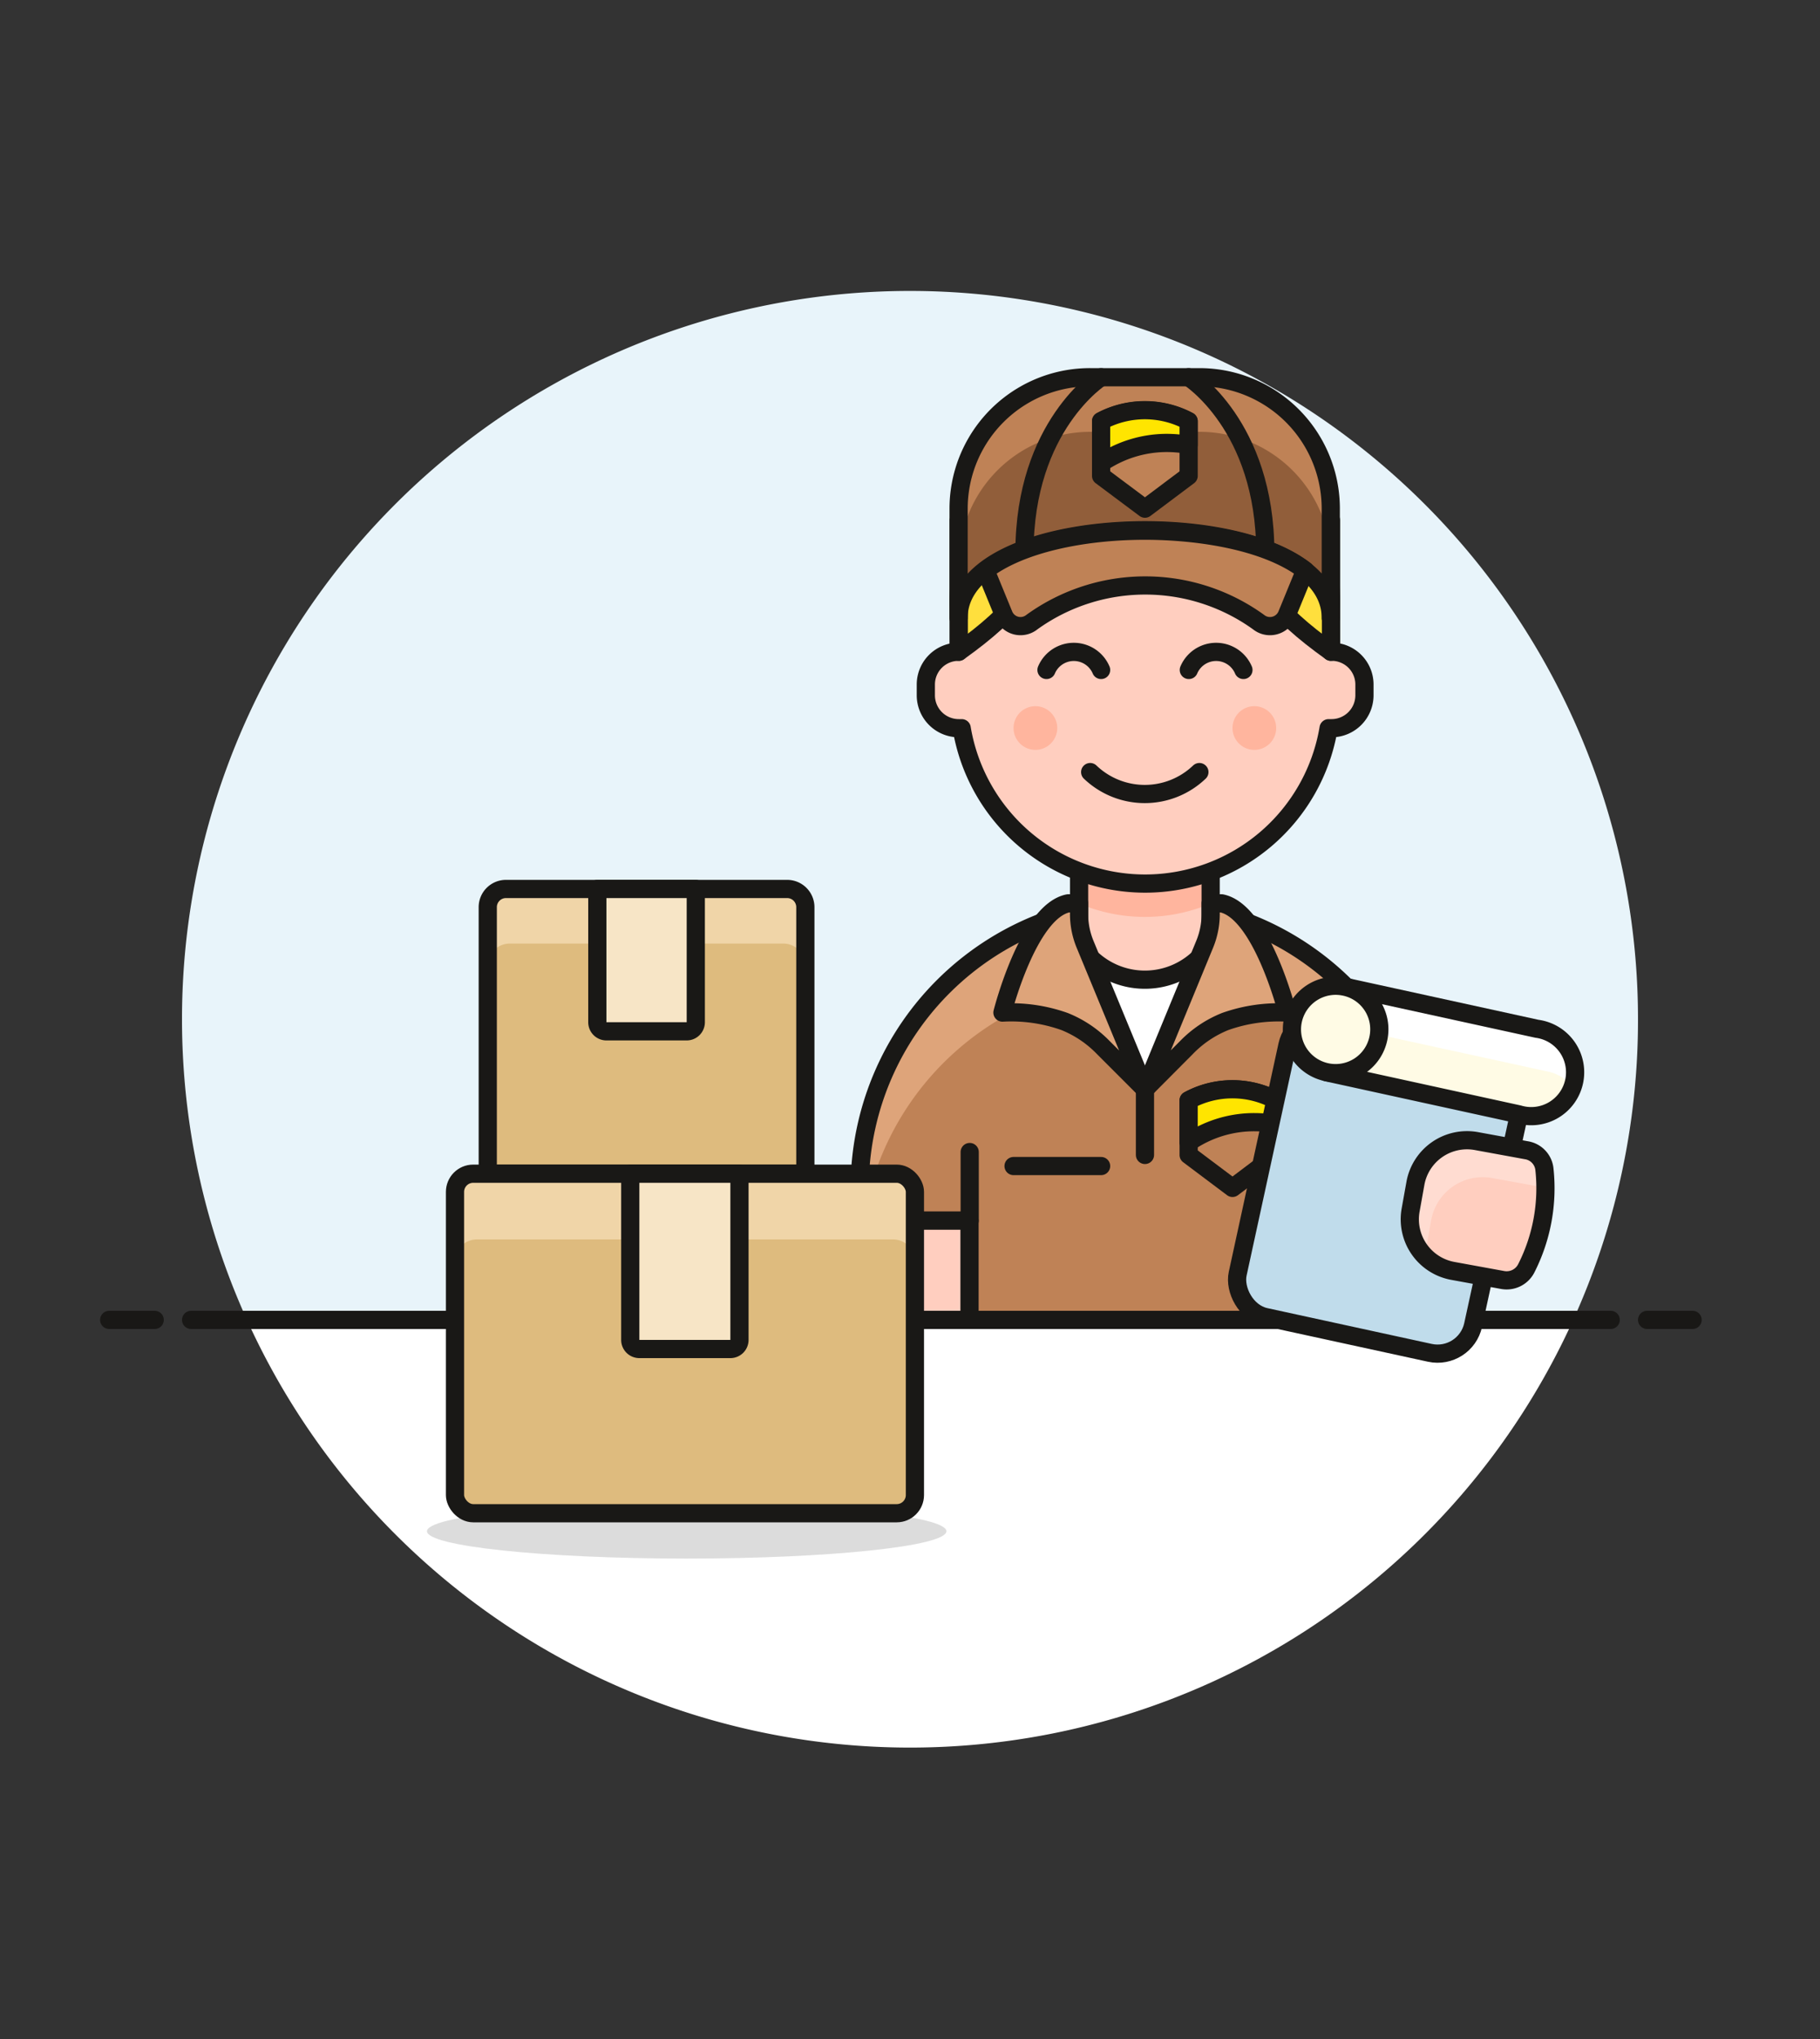 <svg id="Multicolor" xmlns="http://www.w3.org/2000/svg" viewBox="0 0 100 112"><rect x="0" y="0" width="100" height="112" fill="#333333" stroke="none"/><defs><style>.cls-1{fill:#e8f4fa;}.cls-2,.cls-8{fill:#fff;}.cls-3,.cls-7{fill:none;}.cls-11,.cls-13,.cls-14,.cls-15,.cls-16,.cls-18,.cls-20,.cls-23,.cls-3,.cls-7,.cls-8{stroke:#191816;stroke-linejoin:round;}.cls-11,.cls-13,.cls-14,.cls-15,.cls-16,.cls-18,.cls-20,.cls-23,.cls-3,.cls-8{stroke-linecap:round;}.cls-4{fill:#debb7e;}.cls-14,.cls-5{fill:#bf8256;}.cls-11,.cls-6{fill:#dea47a;}.cls-13,.cls-9{fill:#ffcebf;}.cls-10{fill:#ffb59e;}.cls-12{fill:#191816;opacity:0.15;}.cls-15{fill:#ffe500;}.cls-16{fill:#ffdf3d;}.cls-17{fill:#915e3a;}.cls-18{fill:#c0dceb;}.cls-19,.cls-20{fill:#fffbe5;}.cls-21{fill:#ffdcd1;}.cls-22{fill:#f0d5a8;}.cls-23{fill:#f7e5c6;}</style></defs><title>30- mailman-male-caucasian</title><g id="Background"><g id="New_Symbol_28-20" data-name="New Symbol 28"><path class="cls-1" d="M90,56A40,40,0,1,0,13.57,72.5H86.44A39.85,39.85,0,0,0,90,56Z"/><path class="cls-2" d="M13.57,72.5a40,40,0,0,0,72.87,0Z"/><line class="cls-3" x1="10.5" y1="72.5" x2="88.5" y2="72.5"/><line class="cls-3" x1="6" y1="72.5" x2="8.5" y2="72.5"/><line class="cls-3" x1="90.5" y1="72.5" x2="93" y2="72.5"/></g></g><g id="Scene"><path class="cls-4" d="M27.8,48.83H43.25a1,1,0,0,1,1,1V64.47a0,0,0,0,1,0,0H26.8a0,0,0,0,1,0,0V49.83A1,1,0,0,1,27.8,48.83Z"/><path class="cls-5" d="M72.53,72.5V67.05h6V64.87a15.65,15.65,0,0,0-31.29,0v2.18h6V72.5Z"/><path class="cls-6" d="M62.91,49.23A15.65,15.65,0,0,0,47.26,64.87v2.18h.18a15.65,15.65,0,0,1,30.93,0h.18V64.87A15.64,15.64,0,0,0,62.91,49.23Z"/><path class="cls-7" d="M72.53,72.5V67.05h6V64.87a15.65,15.65,0,0,0-31.29,0v2.18h6V72.5Z"/><line class="cls-3" x1="72.53" y1="63.88" x2="72.53" y2="63.28"/><line class="cls-3" x1="53.28" y1="67.05" x2="53.28" y2="63.28"/><line class="cls-3" x1="72.53" y1="67.05" x2="72.53" y2="63.28"/><path class="cls-8" d="M67.42,51.89c-.3,0-.6,0-.9,0H59.3c-.31,0-.61,0-.91,0l-.3,2.36,4.82,5.58,4.81-5.58Z"/><path class="cls-9" d="M66.52,51.85a4.31,4.31,0,0,1-7.23,0V46.43h7.23Z"/><path class="cls-10" d="M59.29,49.63a9.26,9.26,0,0,0,7.23,0v-3.2H59.29Z"/><path class="cls-3" d="M66.52,51.85a4.31,4.31,0,0,1-7.23,0V46.43h7.23Z"/><path class="cls-11" d="M62.91,59.83l-2.29-2.29a6.15,6.15,0,0,0-2.13-1.43,8.76,8.76,0,0,0-3.41-.49h0s1.4-5.55,3.61-6h.6v.61a4.36,4.36,0,0,0,.33,1.64Z"/><path class="cls-11" d="M62.91,59.83l2.28-2.29a6.15,6.15,0,0,1,2.13-1.43,8.76,8.76,0,0,1,3.41-.49h0s-1.4-5.55-3.61-6h-.6v.61a4.36,4.36,0,0,1-.33,1.64Z"/><path class="cls-12" d="M52,84.11c0,.82-6.39,1.5-14.27,1.5s-14.27-.68-14.27-1.5,6.39-1.5,14.27-1.5S52,83.28,52,84.11Z"/><line class="cls-3" x1="62.91" y1="59.83" x2="62.91" y2="63.44"/><path class="cls-13" d="M73.13,35.8V33.39a10.23,10.23,0,1,0-20.45,0V35.8a1.8,1.8,0,0,0-1.81,1.8v.6A1.81,1.81,0,0,0,52.68,40l.16,0A10.22,10.22,0,0,0,73,40l.16,0a1.81,1.81,0,0,0,1.81-1.81v-.6A1.8,1.8,0,0,0,73.13,35.8Z"/><path class="cls-10" d="M70.12,40a1.2,1.2,0,1,1-1.2-1.21A1.2,1.2,0,0,1,70.12,40Z"/><path class="cls-10" d="M58.09,40a1.2,1.2,0,1,1-1.2-1.21A1.2,1.2,0,0,1,58.09,40Z"/><path class="cls-3" d="M59.9,42.41a4.34,4.34,0,0,0,6,0"/><path class="cls-3" d="M68.32,36.8a1.63,1.63,0,0,0-3,0"/><path class="cls-3" d="M60.5,36.8a1.63,1.63,0,0,0-3,0"/><rect class="cls-13" x="48.46" y="67.05" width="4.81" height="5.45"/><rect class="cls-13" x="72.53" y="67.05" width="4.81" height="5.45"/><path class="cls-14" d="M70.12,63.44l-2.4,1.81-2.41-1.81v-3a5.06,5.06,0,0,1,4.81,0Z"/><path class="cls-15" d="M68.92,61.64a6.69,6.69,0,0,1,1.2.11V60.44a5.06,5.06,0,0,0-4.81,0v2.31A6.38,6.38,0,0,1,68.92,61.64Z"/><line class="cls-3" x1="55.69" y1="64.05" x2="60.5" y2="64.05"/><path class="cls-16" d="M67.72,28.58c.92,3.22,2.3,5,5.41,7.22V28.58S67.76,28.54,67.72,28.58Z"/><path class="cls-16" d="M58.09,28.58c-.92,3.22-2.3,5-5.41,7.22V28.58S58.05,28.54,58.09,28.58Z"/><path class="cls-17" d="M59.9,20.72h6a7.22,7.22,0,0,1,7.22,7.22v6c0-6.44-20.45-6.4-20.45,0v-6A7.22,7.22,0,0,1,59.9,20.72Z"/><path class="cls-5" d="M65.91,20.72h-6a7.22,7.22,0,0,0-7.22,7.22v3a7.22,7.22,0,0,1,7.22-7.22h6A7.22,7.22,0,0,1,73.13,31v-3A7.22,7.22,0,0,0,65.91,20.72Z"/><path class="cls-3" d="M59.9,20.72h6a7.22,7.22,0,0,1,7.22,7.22v6c0-6.44-20.45-6.4-20.45,0v-6A7.22,7.22,0,0,1,59.9,20.72Z"/><path class="cls-14" d="M65.31,26.14l-2.4,1.8-2.41-1.8v-3a5.12,5.12,0,0,1,4.81,0Z"/><path class="cls-15" d="M64.11,24.33a6.78,6.78,0,0,1,1.2.11V23.13a5.12,5.12,0,0,0-4.81,0v2.31A6.45,6.45,0,0,1,64.11,24.33Z"/><path class="cls-3" d="M65.31,20.72s4.21,2.64,4.21,9.63"/><path class="cls-3" d="M60.5,20.72s-4.21,2.64-4.21,9.63"/><path class="cls-14" d="M62.91,29.15c-3.44,0-6.87.73-8.76,2.18l1,2.44a1,1,0,0,0,.67.59,1,1,0,0,0,.88-.19,10.64,10.64,0,0,1,12.45,0,1,1,0,0,0,.88.19,1,1,0,0,0,.68-.59l1-2.44C69.49,29.64,65.64,29.15,62.91,29.15Z"/><rect class="cls-18" x="69.21" y="56.67" width="13.24" height="16.85" rx="2" ry="2" transform="translate(15.59 -14.64) rotate(12.28)"/><path class="cls-19" d="M83.45,61.21a2.41,2.41,0,1,0,1-4.7L73.89,54.2l-1,4.7Z"/><path class="cls-2" d="M74.47,56.55l10.58,2.31a2.34,2.34,0,0,1,1.21.67l.06-.16a2.41,2.41,0,0,0-1.84-2.86L73.89,54.2l-1,4.7,1,.23Z"/><path class="cls-3" d="M83.45,61.21a2.41,2.41,0,1,0,1-4.7L73.89,54.2l-1,4.7Z"/><path class="cls-20" d="M75.73,57.06a2.4,2.4,0,1,1-1.84-2.86A2.39,2.39,0,0,1,75.73,57.06Z"/><path class="cls-9" d="M83.86,69.67a1.21,1.21,0,0,1-1.29.64l-2.74-.5a2.88,2.88,0,0,1-2.32-3.36L77.77,65a2.88,2.88,0,0,1,3.36-2.32l2.73.5a1.18,1.18,0,0,1,1,1.06A9.71,9.71,0,0,1,83.86,69.67Z"/><path class="cls-21" d="M78.38,68.45,78.64,67A2.88,2.88,0,0,1,82,64.71l2.74.5.16,0a7.93,7.93,0,0,0-.06-1,1.18,1.18,0,0,0-1-1.06l-2.73-.5A2.88,2.88,0,0,0,77.77,65l-.26,1.42A2.87,2.87,0,0,0,78.34,69,3,3,0,0,1,78.38,68.45Z"/><path class="cls-3" d="M83.86,69.67a1.21,1.21,0,0,1-1.29.64l-2.74-.5a2.88,2.88,0,0,1-2.32-3.36L77.77,65a2.88,2.88,0,0,1,3.36-2.32l2.73.5a1.18,1.18,0,0,1,1,1.06A9.71,9.71,0,0,1,83.86,69.67Z"/><path class="cls-22" d="M44.25,49.83a1,1,0,0,0-1-1H27.8a1,1,0,0,0-1,1V53A1.21,1.21,0,0,1,28,51.83h15A1.21,1.21,0,0,1,44.25,53Z"/><path class="cls-3" d="M27.8,48.83H43.25a1,1,0,0,1,1,1V64.47a0,0,0,0,1,0,0H26.8a0,0,0,0,1,0,0V49.83A1,1,0,0,1,27.8,48.83Z"/><path class="cls-23" d="M32.82,48.83h5.41a0,0,0,0,1,0,0v7.32a.5.5,0,0,1-.5.5H33.32a.5.5,0,0,1-.5-.5V48.83A0,0,0,0,1,32.82,48.83Z"/><rect class="cls-4" x="25" y="64.47" width="25.27" height="18.65" rx="1" ry="1"/><path class="cls-22" d="M50.27,65.47a1,1,0,0,0-1-1H26a1,1,0,0,0-1,1v3.81a1.2,1.2,0,0,1,1.2-1.2H49.07a1.2,1.2,0,0,1,1.2,1.2Z"/><rect class="cls-3" x="25" y="64.47" width="25.27" height="18.65" rx="1" ry="1"/><path class="cls-23" d="M34.63,64.47h6a0,0,0,0,1,0,0V73.6a.5.5,0,0,1-.5.5h-5a.5.5,0,0,1-.5-.5V64.47A0,0,0,0,1,34.63,64.47Z"/></g></svg>